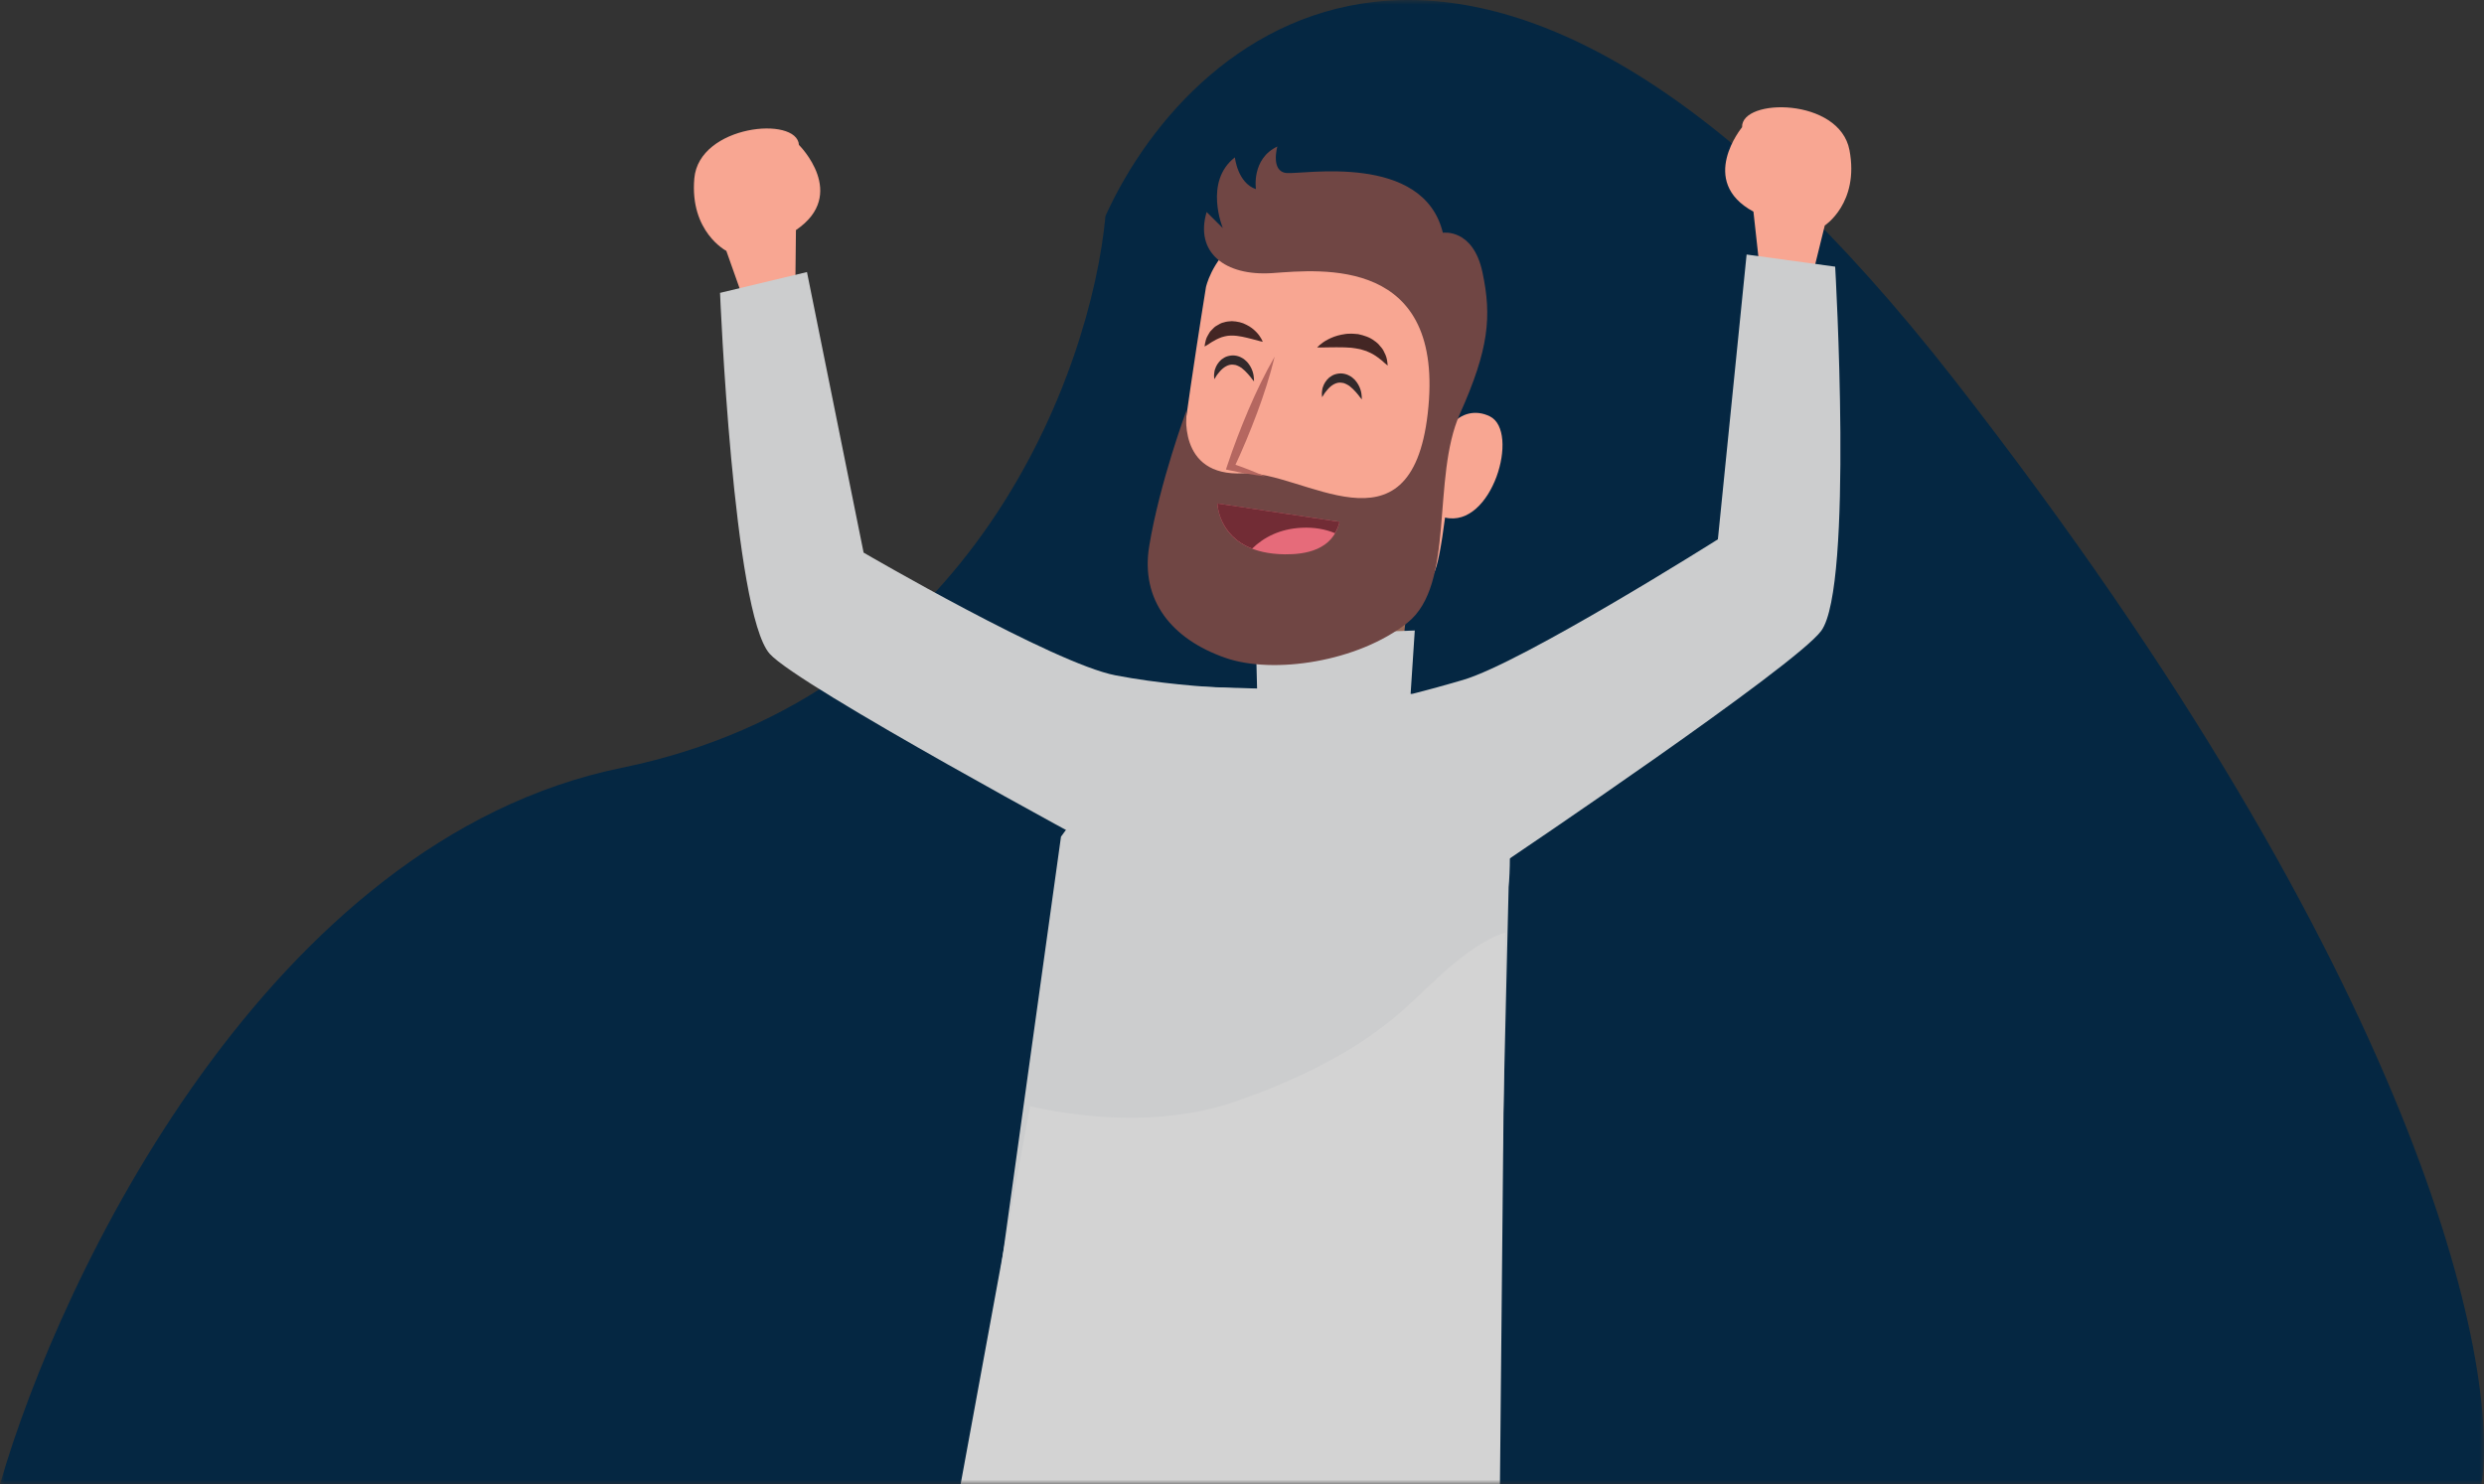 <svg width="266" height="159" viewBox="0 0 266 159" fill="none" xmlns="http://www.w3.org/2000/svg">
<rect x="0" y="0" width="266" height="159" fill="#333333" stroke="none"/>
<mask id="mask0_542_1142" style="mask-type:alpha" maskUnits="userSpaceOnUse" x="0" y="0" width="266" height="159">
<rect width="266" height="159" fill="#D9D9D9"/>
</mask>
<g mask="url(#mask0_542_1142)">
<path d="M66.559 82.25C28.758 89.982 6.436 136.638 0 159H265.728C267.76 146.303 259.326 104.877 209.33 40.748C159.335 -23.381 127.868 2.278 118.383 23.123C116.859 39.611 104.36 74.518 66.559 82.25Z" fill="#052742"/>
<path d="M79.715 32.34L77.779 26.873C77.779 26.873 73.844 24.839 74.352 19.106C74.858 13.371 85.351 12.376 85.556 15.524C85.556 15.524 90.896 20.812 85.234 24.644L85.166 30.897L79.715 32.34Z" fill="#F8A692"/>
<path d="M137.443 63.226L135.189 85.092L148.986 80.547L151.434 58.043L137.443 63.226Z" fill="#986B59"/>
<path d="M147.491 24.574C157.19 27.341 156.567 34.083 156.567 34.083C156.567 34.083 155.984 39.281 155.46 45.484C156.434 44.281 157.999 43.84 159.54 44.599C162.806 46.21 159.775 56.624 154.743 55.439C154.367 58.373 153.957 60.65 153.538 61.425C151.952 64.349 145.433 68.584 139.833 69C134.234 69.418 125.255 63.503 125.605 56.933C125.955 50.361 129.14 30.756 129.14 30.756C129.14 30.756 131.43 19.991 147.491 24.574Z" fill="#F8A692"/>
<path d="M141.047 37.221C141.047 37.221 141.441 36.752 142.226 36.349C142.616 36.147 143.099 35.955 143.65 35.85C143.925 35.797 144.216 35.743 144.518 35.747C144.816 35.722 145.131 35.776 145.442 35.792C146.056 35.927 146.685 36.121 147.167 36.502C147.423 36.666 147.633 36.867 147.8 37.087C147.988 37.286 148.133 37.494 148.222 37.713C148.453 38.116 148.526 38.492 148.558 38.754C148.595 39.013 148.599 39.157 148.599 39.157C148.599 39.157 148.473 39.061 148.285 38.898C148.105 38.727 147.854 38.5 147.539 38.282C147.237 38.055 146.879 37.837 146.481 37.682C146.298 37.572 146.068 37.551 145.865 37.466C145.658 37.39 145.419 37.372 145.198 37.321C144.962 37.3 144.736 37.235 144.495 37.241C144.258 37.233 144.02 37.197 143.784 37.206C143.312 37.19 142.857 37.206 142.452 37.206C141.649 37.231 141.047 37.221 141.047 37.221Z" fill="#432624"/>
<path d="M135.221 36.614C135.221 36.614 134.708 36.495 134.064 36.315C133.411 36.148 132.606 35.936 131.914 35.949C131.565 35.94 131.237 35.996 130.918 36.095C130.752 36.126 130.607 36.221 130.447 36.274C130.285 36.329 130.151 36.432 130.007 36.505C129.715 36.649 129.488 36.83 129.302 36.94C129.117 37.053 128.996 37.117 128.996 37.117C128.996 37.117 129.003 36.99 129.046 36.77C129.095 36.554 129.147 36.222 129.363 35.892C129.464 35.723 129.555 35.518 129.734 35.364C129.905 35.203 130.06 34.989 130.307 34.875C130.538 34.74 130.777 34.58 131.063 34.53C131.339 34.437 131.625 34.419 131.914 34.401C132.482 34.425 133.03 34.546 133.464 34.785C133.911 34.997 134.259 35.288 134.523 35.558C135.056 36.104 135.221 36.614 135.221 36.614Z" fill="#432624"/>
<path d="M144.858 57.263L132.377 57.254C132.377 57.254 135.083 63.189 144.858 57.263Z" fill="white"/>
<path d="M105.007 151.538C105.007 151.538 133.763 162.426 160.154 154.43L161.667 90.169L161.229 97.863C161.229 97.863 165.093 75.86 150.403 74.24C149.379 74.126 148.424 73.963 147.545 73.954L138.518 73.861L137.746 73.854L125.39 73.468L113.616 89.624L105.007 151.538Z" fill="#CCCDCE"/>
<path d="M132.377 117.964C138.112 115.957 143.856 113.321 148.694 109.503C152.622 106.402 156.419 101.507 161.191 99.883L160.621 159.147C128.035 159.101 102.855 159.065 102.855 159.065L110.307 118.487C117.695 120.169 125.663 120.312 132.377 117.964Z" fill="#D3D3D3"/>
<path d="M150.892 76.832L151.502 67.537L134.472 68.137L134.656 75.374L150.892 76.832Z" fill="#CCCDCE"/>
<path d="M138.518 73.861C138.518 73.861 128.534 74.075 119.469 72.343C112.858 71.08 92.48 59.194 92.48 59.194L86.415 29.142L77.106 31.37C77.106 31.37 78.505 65.649 82.428 70.038C85.525 73.506 118.068 91.035 118.068 91.035L138.518 73.861Z" fill="#CCCDCE"/>
<path d="M194.019 29.785L195.407 24.153C195.407 24.153 199.122 21.74 198.052 16.085C196.984 10.43 186.444 10.474 186.551 13.627C186.551 13.627 181.757 19.417 187.768 22.671L188.452 28.888L194.019 29.785Z" fill="#F8A692"/>
<path d="M139.591 76.913C139.591 76.913 147.829 75.447 156.679 72.829C163.134 70.919 183.96 57.77 183.96 57.77L187.036 27.264L196.52 28.563C196.52 28.563 198.503 62.812 195.032 67.567C192.291 71.325 161.633 91.983 161.633 91.983L139.591 76.913Z" fill="#CCCDCE"/>
<path d="M156.343 44.309C153.254 51.209 155.875 62.611 150.71 66.71C145.437 70.894 136.376 72.264 131.217 70.466C125.479 68.465 122.11 64.311 123.064 58.498C124.187 51.66 127.084 43.885 127.084 43.885C127.084 43.885 125.929 51.103 133.148 50.7C139.444 50.348 151.061 60.094 152.886 44.321C154.843 27.412 141.435 28.889 136.287 29.251C131.138 29.611 127.93 27.001 129.214 22.712L130.948 24.437C130.948 24.437 128.878 19.457 132.238 16.857C132.238 16.857 132.522 19.599 134.492 20.259C134.492 20.259 133.984 17.022 136.786 15.693C136.786 15.693 136.025 18.369 137.771 18.534C139.516 18.699 152.409 16.323 154.509 24.933C154.509 24.933 157.742 24.424 158.751 29.169C159.761 33.911 159.432 37.408 156.343 44.309Z" fill="#704644"/>
<path d="M136.499 38.204C135.995 40.284 135.335 42.302 134.595 44.288C133.849 46.27 133.038 48.228 132.134 50.149L131.881 49.636C133.084 50.044 134.273 50.503 135.447 51.021C134.174 50.862 132.918 50.645 131.676 50.377L131.279 50.291L131.422 49.863C132.092 47.85 132.854 45.872 133.681 43.921C134.514 41.972 135.427 40.056 136.499 38.204Z" fill="#B56760"/>
<path d="M143.448 55.895L130.37 53.932C130.37 53.932 130.445 59.298 137.594 59.376C139.749 59.398 142.737 58.948 143.448 55.895Z" fill="#E66B7A"/>
<path d="M134.086 58.764C135.369 57.514 137.112 56.645 139.377 56.533C140.743 56.465 141.932 56.686 142.954 57.111C143.161 56.756 143.338 56.366 143.448 55.896L130.37 53.932C130.37 53.932 130.429 57.346 134.086 58.764Z" fill="#722C35"/>
<path d="M141.574 42.544C141.574 42.544 141.559 42.435 141.554 42.248C141.555 42.154 141.546 42.045 141.571 41.909C141.594 41.777 141.6 41.604 141.67 41.448C141.772 41.122 141.986 40.751 142.343 40.439C142.538 40.302 142.746 40.154 143.001 40.087C143.25 40.016 143.524 39.98 143.788 40.013C144.05 40.047 144.311 40.132 144.522 40.256C144.756 40.362 144.918 40.543 145.087 40.693C145.387 41.029 145.575 41.389 145.677 41.706C145.786 42.023 145.807 42.3 145.822 42.487C145.837 42.677 145.83 42.785 145.83 42.785C145.83 42.785 145.752 42.701 145.641 42.555C145.548 42.399 145.365 42.208 145.179 41.984C144.987 41.764 144.752 41.538 144.501 41.341C144.367 41.256 144.231 41.17 144.093 41.113C143.959 41.039 143.811 41.009 143.673 40.999C143.111 40.895 142.532 41.284 142.166 41.722C141.995 41.934 141.822 42.124 141.74 42.298C141.643 42.458 141.574 42.544 141.574 42.544Z" fill="#32292B"/>
<path d="M130.029 40.617C130.029 40.617 130.015 40.506 130.009 40.319C130.01 40.226 130.001 40.117 130.026 39.98C130.049 39.848 130.055 39.675 130.125 39.521C130.227 39.194 130.441 38.822 130.798 38.51C130.993 38.373 131.201 38.225 131.457 38.158C131.705 38.087 131.979 38.052 132.243 38.084C132.505 38.118 132.766 38.203 132.977 38.327C133.211 38.435 133.373 38.614 133.542 38.765C133.842 39.1 134.031 39.46 134.132 39.777C134.241 40.094 134.262 40.371 134.277 40.559C134.292 40.748 134.285 40.856 134.285 40.856C134.285 40.856 134.207 40.772 134.096 40.625C134.003 40.471 133.82 40.279 133.634 40.056C133.442 39.835 133.208 39.609 132.956 39.411C132.823 39.327 132.686 39.242 132.548 39.184C132.414 39.111 132.266 39.081 132.128 39.07C131.566 38.967 130.987 39.356 130.621 39.793C130.45 40.005 130.277 40.195 130.195 40.369C130.098 40.529 130.029 40.617 130.029 40.617Z" fill="#32292B"/>
</g>
</svg>
